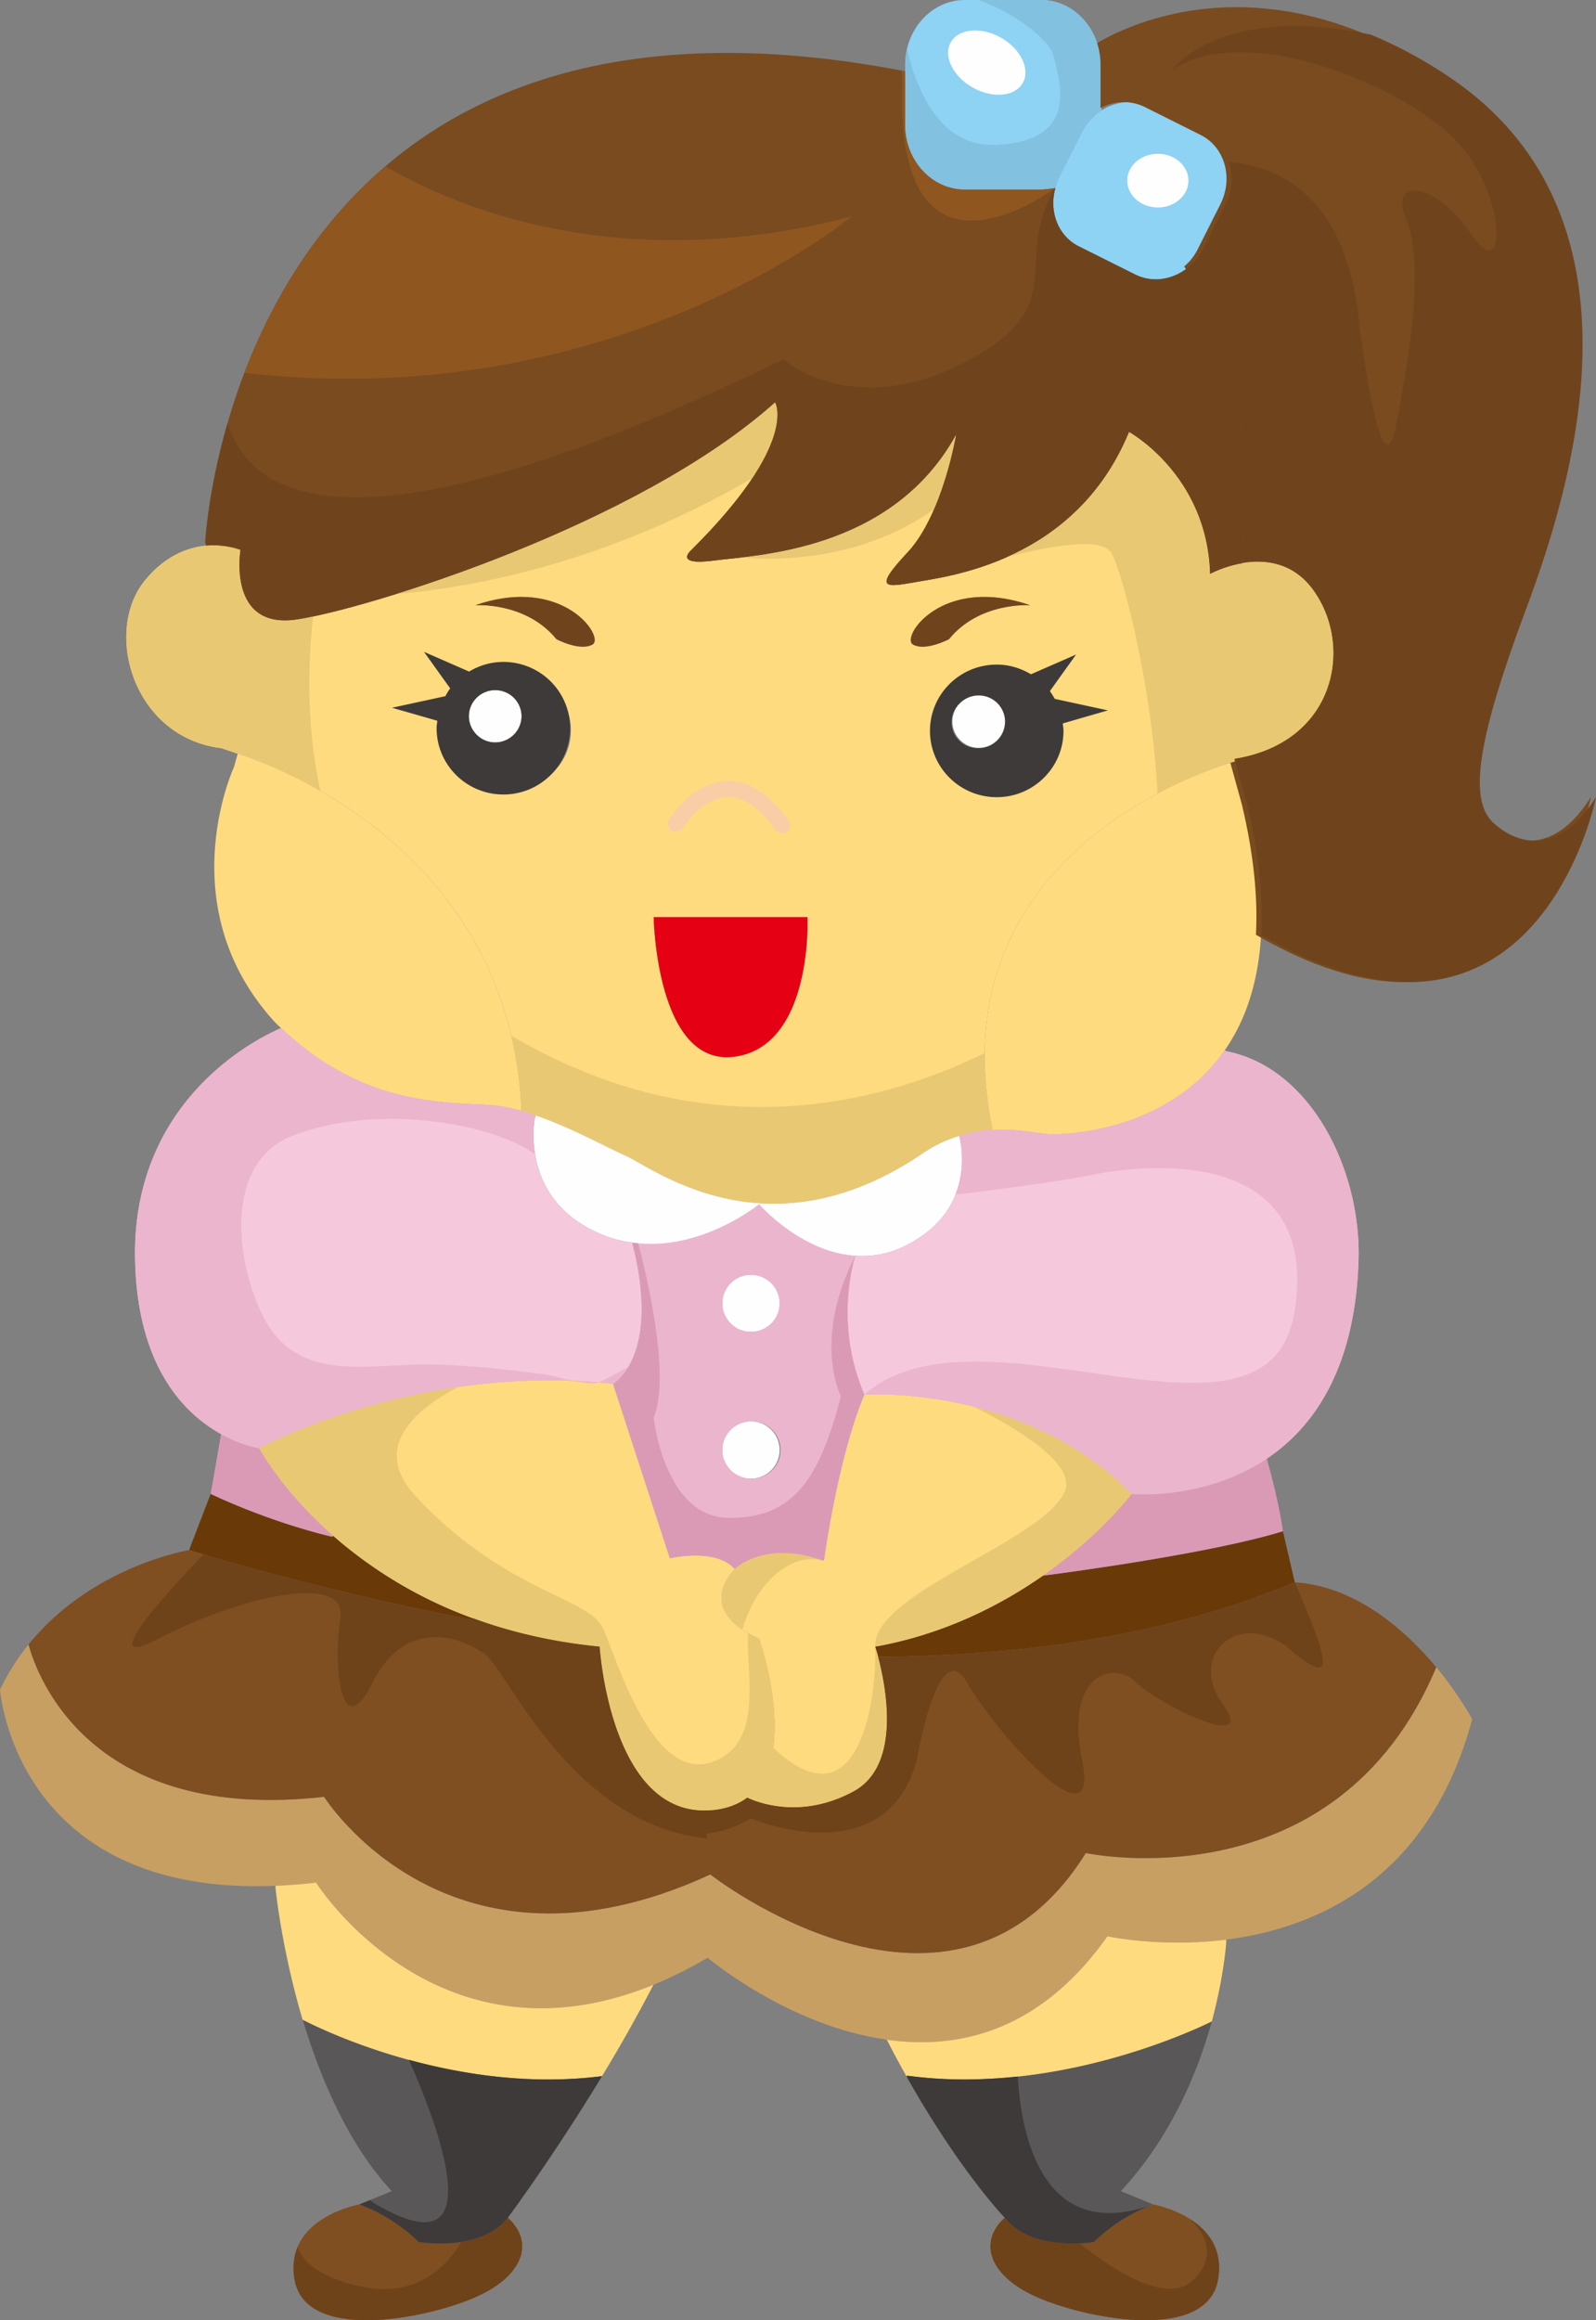 <svg xmlns="http://www.w3.org/2000/svg" width="79.713" height="115.85"><rect width="100%" height="100%" fill="#808080" stroke="none"/><g fill-rule="evenodd" stroke-miterlimit="10" data-paper-data="{&quot;isPaintingLayer&quot;:true}" style="mix-blend-mode:normal"><path fill="#ffdb80" d="M43.861 82.732c.377 1.424 1.188 5.41-1.231 6.716-2.643 1.436-4.857.526-5.308.31 2.686-2.003.591-7.947.591-7.947s-3.237-1.2-1.218-3.47c0 0 1.479-1.48 4.457-.407 0 0 .668-5.089 2.018-8.304 0 0 7.954-.535 13.351 4.96 0 0-1.532 2.057-4.427 4.082-2.103 1.467-4.92 2.924-8.384 3.546 0 0 .065.19.151.514m-7.166-29.973c3.917-.537 3.636-6.964 3.636-6.964h-7.683s.128 7.498 4.047 6.964m-12.952-22.54s2.515-.18 4.048 1.694c0 0 1.166.623 1.802.268.626-.353-1.446-3.482-5.85-1.962m1.804 3.3c-.561 0-1.079.162-1.522.429l-2.007-.879 1.166 1.63c-.082.107-.155.22-.216.341l-2.373.515 2.016.579c-.01.107-.033.212-.033.332 0 1.628 1.329 2.945 2.969 2.945a2.954 2.954 0 0 0 2.967-2.945 2.954 2.954 0 0 0-2.967-2.947m-10.707-2.59c3.508-.536 16.998-4.683 23.872-10.84 0 0 1.218 2.013-4.176 7.369 0 0-.94.792 1.08.536 2.017-.277 8.901-.407 12.142-6.3 0 0-.67 4.017-2.431 5.893-1.758 1.875-1.077 1.734.401 1.478 1.489-.278 7.966-.942 10.663-7.497 0 0 3.907 2.14 4.047 7.09 0 0 .69-.385 1.618-.535v-.012c1.123-.192 2.613-.053 3.638 1.49 1.899 2.806.95 7.499-4.036 8.292l.032.128-.032.01s-15.1 3.998-12.076 18.383c-.53.03-1.08.107-1.675.299a6.64 6.64 0 0 0-1.812.866c-3.097 2.11-5.872 2.646-8.17 2.497-3.41-.225-5.796-1.97-6.67-2.366-1.015-.452-2.732-1.416-4.49-2.015a8.987 8.987 0 0 0-.734-.225l.01-.033c-.614-13.925-14.169-17.803-14.169-17.803l-.81-.277c-4.447-.536-5.935-5.89-3.777-8.43 1.002-1.202 2.116-1.589 3.001-1.683 1.003-.087 1.725.214 1.725.214s-.68 4.008 2.829 3.471m36.608-.71c-4.414-1.519-6.476 1.61-5.85 1.963.626.355 1.802-.268 1.802-.268 1.522-1.874 4.048-1.694 4.048-1.694m-1.803 3.301a2.955 2.955 0 0 0-2.968 2.947 2.955 2.955 0 0 0 2.968 2.945c1.64 0 2.969-1.317 2.969-2.945 0-.12-.022-.225-.035-.332l2.01-.579-2.365-.515a3.588 3.588 0 0 0-.215-.342l1.164-1.629-2.006.879a2.965 2.965 0 0 0-1.522-.429" data-paper-data="{&quot;origPos&quot;:null}"/><path fill="#7f4f21" d="M57.601 110.069s3.777.664 3.235 3.75c-.538 3.086-6.333 2.014-8.892.942-2.568-1.07-3.108-2.817-1.76-4.028 1.351 1.747 4.457 1.21 4.457 1.21 1.339-1.337 2.96-1.874 2.96-1.874M20.905 111.943s3.108.537 4.457-1.209c1.348 1.21.809 2.957-1.759 4.028-2.558 1.072-8.354 2.142-8.893-.943-.54-3.085 3.236-3.75 3.236-3.75s1.62.537 2.959 1.874"/><path fill="#595757" d="M30.067 103.662a102.67 102.67 0 0 1-4.704 7.072c-1.35 1.746-4.458 1.21-4.458 1.21a8.452 8.452 0 0 0-2.958-1.875l1.62-.664c-2.18-2.346-3.573-5.645-4.446-8.559.376.193 7.273 3.793 14.947 2.816m30.456-2.731c-.69 2.497-2.017 5.754-4.544 8.474l1.621.665s-1.62.535-2.96 1.873c0 0-3.107.537-4.456-1.21 0 0-2.234-2.311-4.91-7.059l.053-.033c7.221.974 14.01-2.13 15.196-2.71"/><path fill="#6a3908" d="M16.642 76.679a22.02 22.02 0 0 0 6.994 4.125l-.032.075c-7.89-1.502-14.16-3.483-14.16-3.483l1.079-2.807s2.698 1.33 6.064 2.144zm48.027 2.325c-6.336 2.678-13.631 3.675-20.808 3.728-.087-.323-.15-.515-.15-.515 3.464-.62 6.28-2.078 8.384-3.545 1.78-.224 8.602-1.17 11.98-2.217z"/><path fill="#c89f62" d="M16.189 89.716s6.205 9.909 19.287 3.878c0 0 12.151 9.511 18.756-1.07 0 0 12.477 2.667 17.504-9.278 1.157 1.392 1.794 2.593 1.794 2.593-2.17 8.067-7.846 10.442-12.294 11.01-3.303.409-5.924-.168-5.924-.168-3.357 4.743-7.426 5.674-11.019 5.161-4.934-.686-8.948-4.092-8.948-4.092-.928.544-1.834.997-2.707 1.35-10.837 4.424-16.849-5.099-16.849-5.099-.7.076-1.382.13-2.03.16C.733 94.686 0 84.359 0 84.359c.41-.845.896-1.595 1.425-2.248.43 1.585 3.076 8.923 14.764 7.605"/><path fill="#7f4f21" d="M64.669 79.004c3.075.204 5.525 2.399 7.068 4.242-5.028 11.946-17.505 9.278-17.505 9.278-6.606 10.582-18.756 1.07-18.756 1.07-13.082 6.031-19.287-3.877-19.287-3.877C4.501 91.034 1.855 83.695 1.425 82.11c3.172-3.931 8.018-4.714 8.018-4.714s6.27 1.981 14.16 3.483l.034-.075c1.833.673 3.928 1.179 6.312 1.413 0 0 .508 8.183 5.223 8.183.141 0 .292-.009.443-.019.713-.075 1.272-.301 1.705-.623.453.217 2.666 1.126 5.31-.31 2.419-1.306 1.608-5.291 1.231-6.716 7.177-.053 14.472-1.05 20.808-3.728"/><path fill="#8ed2f4" d="M59.401 13.305c-.756.655-1.812.849-2.697.407l-2.806-1.401c-1.057-.515-1.522-1.759-1.188-2.926a2.76 2.76 0 0 1 .195-.547l1.111-2.206a2.94 2.94 0 0 1 1.026-1.136c.722-.45 1.608-.536 2.375-.16l2.805 1.403c1.207.6 1.652 2.152.982 3.47l-1.112 2.209c-.166.34-.4.643-.69.887"/><path fill="#8ed2f4" d="M45.21 3.557v-.321C45.21 1.446 46.547 0 48.189 0h3.809c1.339 0 2.46.966 2.84 2.283.085.3.127.62.127.953v2.12l.077.14a2.94 2.94 0 0 0-1.026 1.136l-1.111 2.206c-.084.175-.15.358-.195.547-.182.022-.54.076-.712.076h-3.81c-1.64 0-2.978-1.446-2.978-3.225z"/><path fill="#fefefe" d="M38.94 72.395c0 .793-.637 1.435-1.435 1.435a1.43 1.43 0 1 1 0-2.86 1.43 1.43 0 0 1 1.435 1.425m-1.435-8.743c.798 0 1.435.632 1.435 1.426 0 .792-.637 1.423-1.435 1.423-.8 0-1.436-.631-1.436-1.423 0-.794.636-1.426 1.436-1.426"/><path fill="#da9ab6" d="M12.951 72.309s1.1 2.09 3.691 4.37l-.055.055c-3.366-.815-6.065-2.144-6.065-2.144l.52-2.989c1.066.602 1.909.707 1.909.707m43.57 2.281s3.604.353 6.746-1.756l.01.012c.669 2.409.798 3.61.798 3.61-3.377 1.048-10.199 1.992-11.98 2.217 2.893-2.026 4.426-4.082 4.426-4.082"/><path fill="#f6c8dc" d="M43.17 69.631c-1.35 3.213-2.018 8.302-2.018 8.302-2.979-1.071-4.457.408-4.457.408-.94-1.073-3.24-.537-3.24-.537l-2.837-8.709s2.43-1.329.96-7.049c3.41.483 6.335-1.918 6.335-1.918s2.084 2.401 4.804 2.572c-.216.718-.95 3.674.453 6.93m-5.665 4.2a1.431 1.431 0 1 0 0-2.86 1.43 1.43 0 1 0 0 2.86m0-10.178a1.424 1.424 0 1 0 0 2.849c.798 0 1.435-.63 1.435-1.423 0-.794-.637-1.426-1.435-1.426"/><path fill="#ebb5cd" d="M43.17 69.631c-1.35 3.213-2.018 8.302-2.018 8.302-2.979-1.071-4.457.408-4.457.408-.94-1.073-3.24-.537-3.24-.537l-2.837-8.709s2.43-1.329.96-7.049c3.41.483 6.335-1.918 6.335-1.918s2.084 2.401 4.804 2.572c-.216.718-.95 3.674.453 6.93m-5.665 4.2a1.431 1.431 0 1 0 0-2.86 1.43 1.43 0 1 0 0 2.86m0-10.178a1.424 1.424 0 1 0 0 2.849c.798 0 1.435-.63 1.435-1.423 0-.794-.637-1.426-1.435-1.426"/><path fill="#f6c8dc" d="M49.582 56.413c1.314-.068 2.384.224 2.987.224 1.383 0 6.002-.44 8.603-4.2l.075.054c4.189.802 6.745 5.892 6.606 10.445-.174 5.42-2.257 8.343-4.586 9.897-3.142 2.109-6.746 1.757-6.746 1.757-5.397-5.494-13.35-4.959-13.35-4.959-1.404-3.257-.67-6.212-.454-6.932a4.674 4.674 0 0 0 2.342-.429c3.67-1.701 2.99-5.013 2.848-5.558a6.555 6.555 0 0 1 1.675-.3"/><path fill="#fefefe" d="M37.925 60.075c2.298.15 5.073-.386 8.17-2.497a6.64 6.64 0 0 1 1.812-.866c.141.545.822 3.857-2.849 5.56a4.684 4.684 0 0 1-2.342.427c-2.719-.17-4.802-2.57-4.802-2.57z"/><path fill="#fefefe" d="M26.766 55.694c1.757.6 3.474 1.563 4.49 2.014.873.397 3.26 2.143 6.67 2.367l-.012.053s-2.925 2.401-6.336 1.918a5.943 5.943 0 0 1-1.629-.451c-4.047-1.744-3.239-5.751-3.239-5.751z"/><path fill="#f6c8dc" d="M26.031 55.469c.247.063.487.139.734.225l-.055.15s-.808 4.006 3.24 5.75c.549.239 1.1.387 1.628.452 1.47 5.72-.96 7.05-.96 7.05-9.843-1.074-17.667 3.212-17.667 3.212s-.843-.106-1.91-.706c-1.792-.985-4.21-3.332-4.297-8.795-.119-8.035 6.303-11.055 7.297-11.474 4.058 3.826 7.964 3.696 10.328 3.836.563.038 1.12.139 1.662.3"/><path fill="#ffdb80" d="M62.986 46.662v.013c-.141 2.484-.83 4.358-1.814 5.762-2.601 3.76-7.22 4.2-8.603 4.2-.603 0-1.673-.292-2.988-.224-3.022-14.386 12.077-18.384 12.077-18.384l.031-.01.595 2.151c.603 2.53.798 4.672.702 6.491m-51.114-9.027s13.555 3.877 14.17 17.803l-.01.031a7.685 7.685 0 0 0-1.662-.3c-2.364-.138-6.272-.01-10.33-3.835a7.29 7.29 0 0 1-.323-.31c-5.266-5.763-2.03-12.726-2.03-12.726z" data-paper-data="{&quot;origPos&quot;:null}"/><path fill="#e50113" d="M40.331 45.796s.28 6.427-3.636 6.964c-3.918.534-4.047-6.964-4.047-6.964z"/><path fill="#6f441d" d="M23.743 30.219c4.405-1.52 6.476 1.609 5.85 1.962-.637.354-1.803-.268-1.803-.268-1.53-1.874-4.047-1.694-4.047-1.694m27.704 0s-2.525-.18-4.046 1.694c0 0-1.176.622-1.801.268-.628-.353 1.435-3.482 5.847-1.962" data-paper-data="{&quot;origPos&quot;:null}"/><path fill="#794b1f" d="M54.709 5.357V3.236c0-.332-.043-.653-.13-.953C55.82 1.491 62.9-2.42 72.193 3.889c10.252 6.963 6.065 20.355 3.778 26.503-2.3 6.17-2.98 9.513-1.62 10.711 1.34 1.21 3.357 1.48 5.105-1.305-.14.695-3.27 14.685-16.727 6.876v-.012c.096-1.819-.098-3.962-.702-6.491l-.594-2.15-.031-.13c4.984-.793 5.933-5.484 4.035-8.292-1.025-1.542-2.516-1.681-3.638-1.488.756-9.793-2.277-14.292-2.655-14.806.282-.236.518-.535.69-.887l1.113-2.21c.67-1.317.226-2.868-.981-3.469L57.16 5.335c-.768-.375-1.653-.288-2.375.16z" data-paper-data="{&quot;origPos&quot;:null}"/><path fill="#794b1f" d="M10.253 27.049S11.72-2.913 45.21 3.558v2.68c0 1.777 1.337 3.223 2.978 3.223h3.81c.173 0 .53-.053.713-.076-.335 1.167.13 2.411 1.187 2.926l2.806 1.403c.885.44 1.942.247 2.697-.408.378.515 3.41 5.014 2.656 14.805v.012c-.93.15-1.619.535-1.619.535-.14-4.95-4.047-7.091-4.047-7.091-2.698 6.556-9.174 7.22-10.664 7.498-1.477.256-2.157.397-.4-1.478 1.76-1.875 2.43-5.893 2.43-5.893-3.24 5.893-10.123 6.022-12.141 6.3-2.02.255-1.08-.536-1.08-.536 5.395-5.357 4.176-7.37 4.176-7.37-6.874 6.157-20.365 10.304-23.872 10.841-3.508.536-2.829-3.472-2.829-3.472s-.721-.3-1.726-.215l-.032-.192z" data-paper-data="{&quot;origPos&quot;:null}"/><path fill="#ffdb80" d="M44.293 101.843c3.594.512 7.662-.419 11.02-5.164 0 0 2.62.58 5.924.17l.01.098s-.097 1.66-.723 3.984c-1.187.58-7.975 3.685-15.196 2.71l-.053.033a46.823 46.823 0 0 1-.982-1.831m-29.182-1.007c-1.059-3.568-1.35-6.568-1.35-6.568v-.107a33.32 33.32 0 0 0 2.027-.16s6.013 9.523 16.85 5.099a78.378 78.378 0 0 1-2.57 4.563c-7.674.975-14.57-2.624-14.947-2.816 0-.011-.01-.011-.01-.011M37.321 89.759c-.433.321-.993.547-1.705.622a6.75 6.75 0 0 1-.445.019c-4.714 0-5.221-8.183-5.221-8.183-2.385-.234-4.48-.74-6.314-1.413a22.02 22.02 0 0 1-6.994-4.125c-2.59-2.28-3.692-4.371-3.692-4.371s7.826-4.286 17.669-3.213l2.836 8.71s2.3-.537 3.24.535c-2.019 2.271 1.22 3.472 1.22 3.472s2.094 5.944-.594 7.947" data-paper-data="{&quot;origPos&quot;:null}"/><path fill="#f9cda5" d="M39.064 41.61a.409.409 0 0 1-.33-.169c-.799-1.113-1.618-1.677-2.415-1.637-1.277.04-2.208 1.511-2.217 1.528a.409.409 0 0 1-.556.13.396.396 0 0 1-.132-.552c.044-.074 1.162-1.852 2.875-1.91 1.089-.063 2.138.628 3.104 1.974a.405.405 0 0 1-.095.564.43.43 0 0 1-.234.072"/><path fill="#e9c874" d="M15.635 30.779c-.364 3.449-.159 6.332.371 8.712-2.324-1.336-4.134-1.857-4.134-1.857l-.809-.279c-4.447-.535-5.936-5.89-3.778-8.43 1.003-1.2 2.116-1.588 3-1.682 1.004-.087 1.726.215 1.726.215s-.679 4.007 2.829 3.471c.225-.036.494-.085.795-.15m21.935-6.897c-7.22 4.191-13.802 5.441-17.808 5.781 5.613-1.75 13.994-5.135 18.951-9.575 0 0 .647 1.094-1.143 3.794m9.086 1.54c-3.759 2.674-8.11 2.558-9.646 2.412 2.837-.325 8.051-1.233 10.747-6.142 0 0-.322 1.924-1.1 3.73m2.527 27.158a17.668 17.668 0 0 0 .398 3.833 6.546 6.546 0 0 0-1.674.299 6.64 6.64 0 0 0-1.813.866c-3.097 2.111-5.872 2.647-8.169 2.498-3.41-.225-5.798-1.971-6.67-2.368-1.016-.45-2.732-1.415-4.49-2.015a9.812 9.812 0 0 0-.735-.225l.01-.032a20.14 20.14 0 0 0-.51-3.732c9.287 5.471 17.809 3.73 23.653.876m16.509-22.982c1.898 2.807.949 7.499-4.035 8.293l.03.128-.03.01s-1.704.455-3.846 1.597c-.26-5.335-1.78-11.18-2.32-12.038-.493-.784-3.04-.332-5.24.236 2.24-.987 4.714-2.797 6.138-6.257 0 0 3.908 2.14 4.048 7.09a5.455 5.455 0 0 1 1.618-.535v-.012c1.122-.191 2.613-.053 3.638 1.489m-27.78 52.213s2.095 5.944-.593 7.947c-.433.321-.993.547-1.706.621-.151.01-.302.02-.445.02-4.713 0-5.22-8.183-5.22-8.183-2.384-.233-4.48-.74-6.314-1.413a22.02 22.02 0 0 1-6.995-4.125c-2.589-2.28-3.69-4.372-3.69-4.372s4.02-2.187 9.907-3.04c-2.447 1.308-4.224 3.157-2.082 5.453 4.497 4.82 8.634 5 9.353 6.606.719 1.607 2.518 7.855 5.575 6.605 2.461-1.006 1.546-4.436 1.656-6.39.311.178.554.271.554.271" data-paper-data="{&quot;origPos&quot;:null}"/><path fill="#e9c874" d="M41.153 77.933c-1.71-.479-3.449 1.202-4.07 3.437-.796-.539-1.698-1.557-.388-3.03 0 0 1.478-1.479 4.457-.407m-2.388 9.462c4.137 3.749 5.037-2.499 4.945-5.177.056.17.107.341.152.514.376 1.424 1.187 5.41-1.23 6.716-2.645 1.436-4.858.526-5.31.31.785-.584 1.153-1.51 1.295-2.52.053.05.091.107.148.157m9.908-17.147c2.499.633 5.429 1.878 7.849 4.342 0 0-1.532 2.056-4.427 4.082-2.104 1.466-4.92 2.925-8.384 3.546-.09-2.679 8.186-5.177 9.442-7.677.653-1.297-1.884-2.974-4.48-4.293" data-paper-data="{&quot;origPos&quot;:null}"/><path fill="#ebb5cd" d="M29.95 69.007c.49-.241.972-.5 1.443-.776-.377.64-.775.864-.775.864-9.842-1.072-17.667 3.214-17.667 3.214s-.844-.106-1.91-.707c-1.791-.985-4.21-3.331-4.296-8.796-.119-8.033 6.303-11.054 7.296-11.472 4.057 3.824 7.965 3.696 10.33 3.834.563.04 1.12.14 1.66.3.248.065.493.14.735.225l-.055.15s-.155.78.014 1.797c-2.088-1.54-7.813-2.576-12.067-.953-3.591 1.373-2.854 6.497-1.457 9.151 1.687 3.197 5.117 2.276 8.102 2.29 1.933.009 3.885.242 5.8.479.559.067 2.338.65 2.847.4m31.298-16.516c4.188.802 6.745 5.892 6.605 10.445-.173 5.42-2.257 8.343-4.587 9.897-3.14 2.109-6.745 1.757-6.745 1.757-5.396-5.494-13.35-4.959-13.35-4.959 5.844-5.089 20.236 4.019 21.494-4.195 1.26-8.215-7.374-7.319-10.072-6.785-2.085.413-5.448.827-6.875.993.533-1.34.272-2.612.19-2.932a6.52 6.52 0 0 1 1.674-.299c1.315-.068 2.385.224 2.989.224 1.382 0 6-.44 8.6-4.2l.077.054"/><path fill="#da9ab6" d="M42.716 62.7c-.216.718-.948 3.675.454 6.93-1.349 3.215-2.018 8.304-2.018 8.304-2.979-1.073-4.457.407-4.457.407-.94-1.074-3.24-.537-3.24-.537l-2.837-8.708s2.429-1.33.96-7.05c.1.014.196.018.296.028.552 2.106 1.59 6.69.774 8.718 0 0 .539 5 3.777 5 3.237 0 4.496-1.966 5.575-6.071 0 0-1.444-2.793.717-7.022"/><path fill="#8f5620" d="M51.998 9.46c.172 0 .531-.053.712-.076 0 0-8.012 6.063-7.651-5.187.006-.232-.018-.449-.035-.669.063.012.122.018.186.028v2.68c0 1.778 1.338 3.224 2.979 3.224z" data-paper-data="{&quot;origPos&quot;:null}"/><path fill="#6f441d" d="M59.401 13.305c.378.514 3.411 5.013 2.655 14.806v.01c-.927.151-1.617.536-1.617.536-.141-4.949-4.049-7.09-4.049-7.09-2.697 6.554-9.173 7.219-10.663 7.498-1.477.255-2.157.395-.4-1.479 1.761-1.875 2.43-5.892 2.43-5.892-3.239 5.892-10.123 6.021-12.14 6.3-2.021.254-1.08-.537-1.08-.537 5.394-5.356 4.176-7.37 4.176-7.37-6.875 6.158-20.366 10.305-23.872 10.84-3.509.537-2.829-3.47-2.829-3.47s-.723-.3-1.726-.215l-.032-.192s.129-2.519 1.116-5.934c1.184 3.936 6.751 7.03 27.754-3.17 0 0 3.418 3.032 8.993.178 5.576-2.856 2.351-4.98 4.593-8.739-.334 1.167.131 2.411 1.188 2.926l2.806 1.401c.885.442 1.941.248 2.697-.407" data-paper-data="{&quot;origPos&quot;:null}"/><path fill="#8f5620" d="M42.541 10.803S30.623 20.735 12.21 18.62c1.301-3.41 3.461-7.246 7.041-10.31 3.509 2.033 11.727 5.528 23.29 2.493" data-paper-data="{&quot;origPos&quot;:null}"/><path fill="#6f441d" d="M74.608 41.103c1.339 1.21 3.357 1.481 5.105-1.304-.14.694-3.27 14.684-16.727 6.876v-.013c.096-1.82-.098-3.961-.702-6.491l-.595-2.151-.03-.128c4.984-.793 5.933-5.486 4.035-8.292-1.025-1.543-2.516-1.682-3.638-1.49.756-9.791-2.277-14.29-2.654-14.804.29-.245.525-.548.69-.889l1.112-2.208c.34-.659.4-1.428.164-2.131 2.546.224 5.98 1.758 6.536 8.26 0 0 1.078 8.57 1.798 5 .718-3.571 1.437-8.214.54-10.356-.901-2.143 1.437-1.963 3.237.713 1.798 2.678 1.798-1.963-.72-4.64-2.517-2.679-10.433-6.07-14.21-3.571 0 0 2.385-3.346 9.922-1.752a22.331 22.331 0 0 1 3.979 2.157c10.252 6.963 6.065 20.353 3.778 26.503-2.3 6.171-2.98 9.513-1.62 10.711" data-paper-data="{&quot;origPos&quot;:null}"/><path fill="#82c1e0" d="m54.966 5.356.076.14a2.93 2.93 0 0 0-1.026 1.136l-1.111 2.206a2.634 2.634 0 0 0-.194.547c-.183.022-.541.076-.713.076H48.19c-1.642 0-2.98-1.446-2.98-3.225v-3a3.53 3.53 0 0 1 .096-.78c.433 1.885 1.575 4.9 4.428 4.778 4.139-.179 3.238-3.037 2.879-4.465C52.421 2 50.664.618 48.857 0h3.141c1.339 0 2.46.966 2.838 2.283.087.3.13.621.13.953v2.121z"/><path fill="#fefefe" d="M51.078 4.151c-.398.683-1.52.778-2.51.212-.989-.563-1.472-1.577-1.076-2.26.398-.685 1.522-.78 2.511-.216.99.566 1.474 1.58 1.075 2.264m8.279 4.868c0 .74-.684 1.34-1.527 1.34-.847 0-1.53-.6-1.53-1.34 0-.74.683-1.34 1.53-1.34.843 0 1.527.6 1.527 1.34"/><path fill="#6e4319" d="M64.669 79.004c1.444 3.391 2.333 5.537-.185 3.394-2.516-2.144-5.216.178-3.418 2.676 1.799 2.501-3.237 0-4.317-1.07-1.077-1.071-3.597-.535-2.697 3.928.899 4.462-4.317-1.429-5.756-3.928-1.438-2.502-2.518 3.928-2.518 3.928-1.618 5.713-8.273 2.856-8.273 2.856-.912.544-1.684.718-2.224.76l.024.251c-6.82-.738-9.926-8.383-11.112-9.223-1.258-.894-3.958-1.786-5.576 1.428-1.618 3.214-1.978-.894-1.618-3.214.358-2.319-5.038-1.07-9.174 1.072-3.042 1.576.336-2.16 2.334-4.247a141.54 141.54 0 0 0 13.444 3.264l.034-.075c1.833.673 3.928 1.179 6.312 1.413 0 0 .508 8.183 5.223 8.183.141 0 .292-.009.443-.019.713-.075 1.272-.301 1.705-.623.453.217 2.666 1.126 5.31-.31 2.419-1.306 1.608-5.291 1.231-6.716 7.177-.053 14.472-1.05 20.808-3.728"/><path fill="#3f3a3a" d="M20.421 102.846c2.66.727 6.064 1.272 9.646.817-2.439 4.017-4.705 7.07-4.705 7.07-1.349 1.747-4.457 1.21-4.457 1.21a8.445 8.445 0 0 0-2.959-1.873l.52-.214c.111.071.22.15.33.215 5.975 3.47 2.978-4.19 1.625-7.225m30.412.835c.169 2.889 1.205 8.393 6.767 6.388a8.434 8.434 0 0 0-2.958 1.875s-3.107.536-4.457-1.21c0 0-2.235-2.312-4.91-7.06l.052-.033c1.899.259 3.763.227 5.506.04"/><path fill="#6e4319" d="M25.363 110.734c1.348 1.209.808 2.957-1.759 4.027-2.559 1.072-8.355 2.144-8.893-.942-.116-.654-.027-1.193.168-1.647.193.81 1.281 1.609 3.198 2.004 2.722.564 4.226-1.001 4.966-2.235.843-.131 1.74-.458 2.32-1.207M59.449 110.807c.866.554 1.655 1.485 1.387 3.011-.538 3.087-6.333 2.015-8.891.943-2.568-1.07-3.109-2.818-1.76-4.028.941 1.217 2.732 1.327 3.734 1.28 1.902 1.505 4.447 3.059 5.71 1.807 1.06-1.052.704-2.167-.18-3.013"/><path fill="#fefefe" d="M51.605 37.262a1.3 1.3 0 0 1-.925-2.22 1.3 1.3 0 0 1 .925-.377 1.3 1.3 0 0 1 1.31 1.299c0 .72-.585 1.298-1.31 1.298M26.05 35.759a1.32 1.32 0 0 1-1.32 1.31c-.717 0-1.312-.59-1.312-1.31 0-.72.595-1.3 1.312-1.3.725 0 1.32.58 1.32 1.3"/><path fill="#3f3a3a" d="M47.526 36.061c0 .723.583 1.299 1.31 1.299a1.3 1.3 0 1 0 0-2.598 1.3 1.3 0 0 0-1.31 1.3m2.256 3.742c-1.841 0-3.334-1.483-3.334-3.31 0-1.83 1.493-3.31 3.334-3.31.63 0 1.2.182 1.71.483l2.253-.986-1.308 1.827c.084.12.169.254.24.386l2.658.576-2.256.651c.013.12.037.24.037.374 0 1.826-1.494 3.309-3.334 3.309m-21.307-3.443c0 1.827-1.49 3.309-3.334 3.309-1.841 0-3.334-1.482-3.334-3.31 0-.132.023-.253.035-.373l-2.264-.649 2.666-.577c.072-.133.145-.266.242-.387l-1.31-1.827 2.254.985c.498-.3 1.08-.482 1.71-.482 1.845 0 3.335 1.482 3.335 3.31m-3.745-1.9c-.717 0-1.311.578-1.311 1.298 0 .722.594 1.312 1.31 1.312.727 0 1.32-.59 1.32-1.312a1.31 1.31 0 0 0-1.32-1.299"/><path fill="#fefefe" d="M48.877 34.726a1.31 1.31 0 0 1 1.32 1.299 1.32 1.32 0 0 1-1.32 1.313c-.717 0-1.31-.59-1.31-1.313 0-.72.593-1.299 1.31-1.299"/></g></svg>